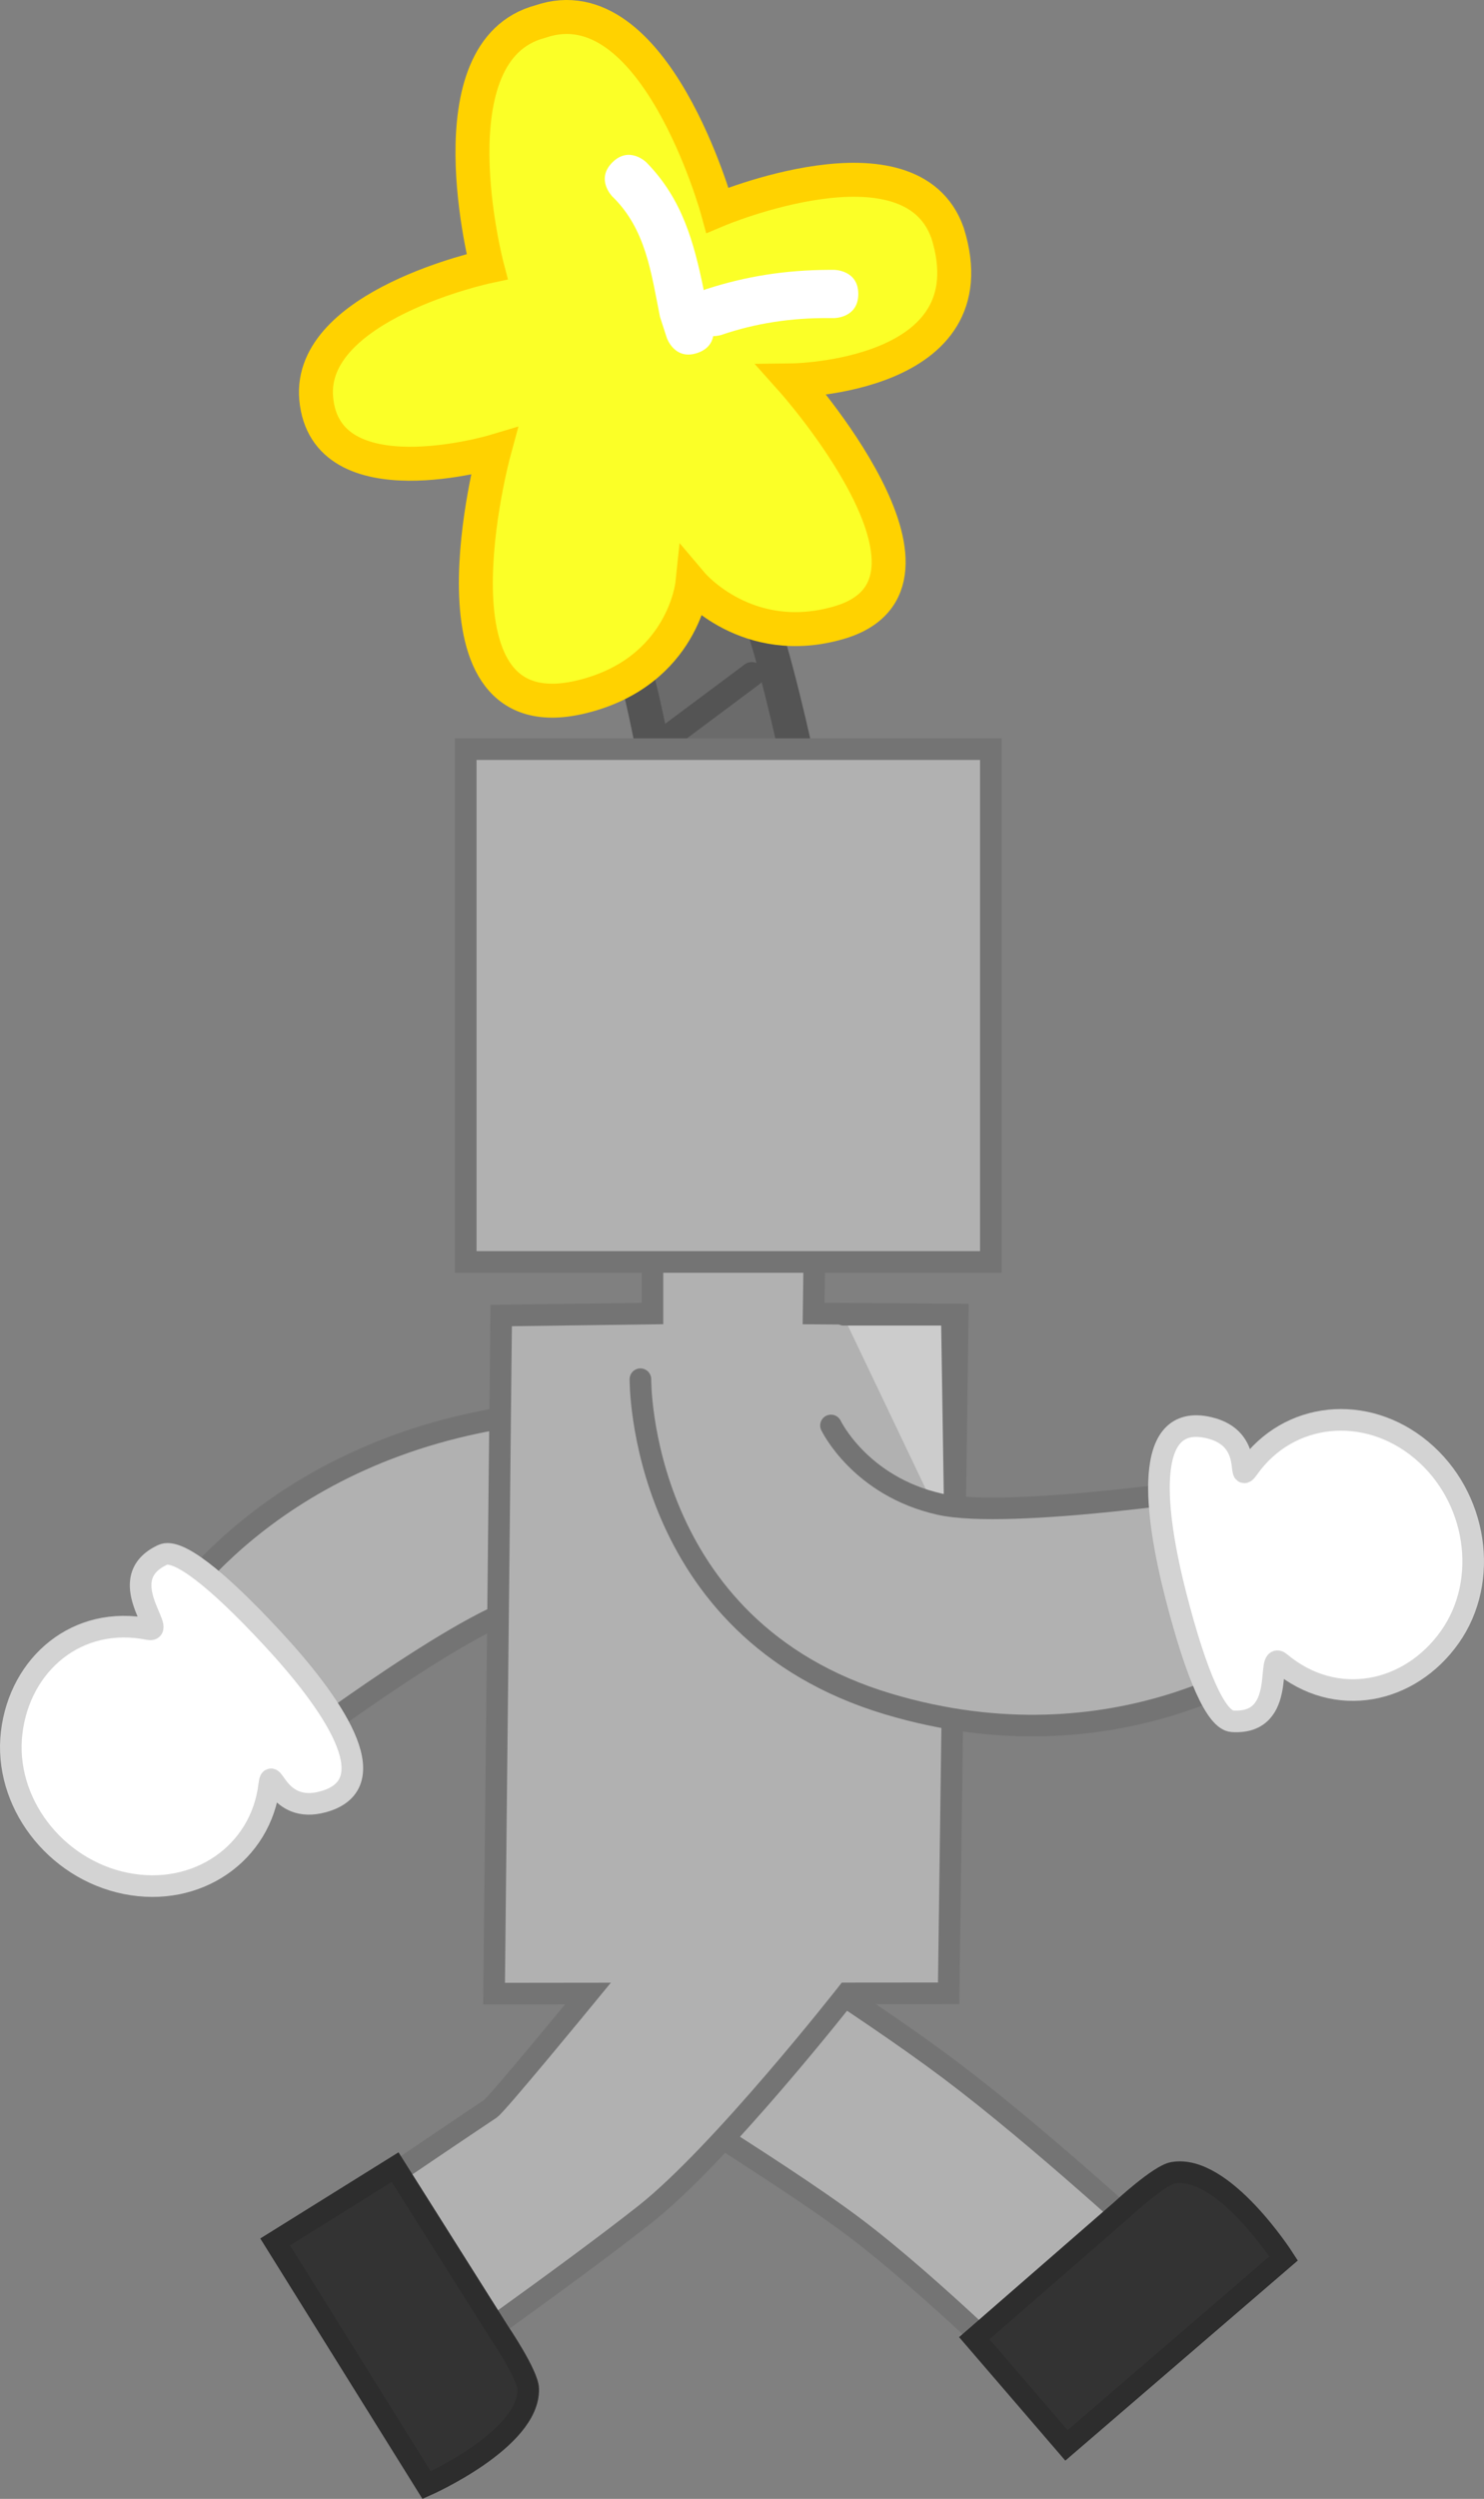 <svg xmlns="http://www.w3.org/2000/svg" xmlns:xlink="http://www.w3.org/1999/xlink" version="1.1" width="240.439" height="404.687" viewBox="0,0,240.439,404.687"><rect x="0" y="0" width="240.439" height="404.687" fill="#808080" stroke="none"/><g><g data-paper-data="{&quot;isPaintingLayer&quot;:true}" fill-rule="nonzero" stroke-linejoin="miter" stroke-miterlimit="10" stroke-dasharray="" stroke-dashoffset="0" style="mix-blend-mode: normal"><g><path d="M 106.518 263.902 C 106.518 263.902 97.562 256.519 84.814 260.122 C 73.539 263.308 44.519 285.388 44.519 285.388 L 25.062 264.652 C 25.062 264.652 39.297 238.314 77.362 230.38 C 118.728 221.758 134.923 240.331 134.923 240.331 " fill="#b1b1b1" stroke="#747474" stroke-linecap="round" stroke-width="3.5"/><path d="M 24.065 263.844 C 27.204 264.479 18.07 255.606 26.378 251.799 C 28.746 250.714 34.953 255.454 44.06 265.263 C 53.486 275.415 63.066 288.83 52.387 291.787 C 44.798 293.888 44.045 285.485 43.622 289.053 C 42.3 300.2 31.886 307.345 20.361 305.012 C 8.837 302.678 0.567 291.75 1.889 280.603 C 3.211 269.455 12.541 261.51 24.065 263.844 Z " data-paper-data="{&quot;index&quot;:null}" fill="#ffffff" stroke="#d3d3d3" stroke-linecap="butt" stroke-width="3.5"/></g><path d="M 169.015 388.069 C 169.015 388.069 151.177 370.296 138.341 360.651 C 125.505 351.006 96.448 333.541 96.448 333.541 L 114.809 309.106 C 114.809 309.106 139.197 324.154 153.837 335.154 C 168.476 346.155 187.376 363.633 187.376 363.633 Z " fill="#b1b1b1" stroke="#747474" stroke-width="3.5" stroke-linecap="butt"/><g stroke-linecap="round"><path d="M 107.766 132.539 C 107.766 132.539 104.68 112.976 101.93 105.495 C 99.594 99.143 92.303 90.484 92.303 90.484 L 111.853 80.013 C 111.853 80.013 119.663 91.097 122.366 97.748 C 125.371 105.142 129.073 122.385 129.073 122.385 " fill="#6b6b6b" stroke-width="5.5" stroke="#545454"/><g><path d="M 99.837 102.267 L 113.671 93.581 " stroke-width="4" fill="none" stroke="#545454"/><path d="M 104.949 121.819 L 121.827 109.22 " stroke-width="4" fill="none" stroke="#545454"/></g></g><path d="M 94.432 112.799 C 67.416 119.56 80.049 73.117 80.049 73.117 C 80.049 73.117 52.713 81.273 51.232 64.52 C 49.895 49.392 78.911 43.176 78.911 43.176 C 78.911 43.176 69.737 8.214 87.53 3.497 C 106.124 -2.914 116.249 34.038 116.249 34.038 C 116.249 34.038 147.591 20.795 153.533 37.755 C 160.856 61.232 128.343 61.604 128.343 61.604 C 128.343 61.604 157.732 94.48 135.929 100.838 C 121.09 105.165 112.165 94.636 112.165 94.636 C 112.165 94.636 110.677 108.733 94.432 112.799 Z " data-paper-data="{&quot;index&quot;:null,&quot;origRot&quot;:0}" fill="#fbff27" stroke="#ffd200" stroke-width="5.5" stroke-linecap="butt"/><path d="M 81.206 213.048 L 105.712 212.726 L 105.712 194.998 L 132.083 193.283 L 131.82 212.726 L 155.177 212.887 L 153.701 322.813 L 137.241 322.827 C 137.241 322.827 116.846 348.855 104.531 358.583 C 91.993 368.488 67.55 385.639 67.55 385.639 L 46.464 363.834 C 46.464 363.834 69.569 348.108 79.429 341.537 C 80.542 340.795 95.269 322.847 95.269 322.847 L 80.047 322.864 Z " fill="#b1b1b1" stroke="#747474" stroke-width="3.5" stroke-linecap="round"/><path d="M 44.581 363.075 L 64.015 350.968 L 80.899 377.736 C 80.899 377.736 85.535 384.588 85.582 386.901 C 85.747 395.102 69.122 402.471 69.122 402.471 Z " data-paper-data="{&quot;index&quot;:null}" fill="#333333" stroke="#2d2d2d" stroke-width="3.5" stroke-linecap="butt"/><path d="M 136.655 213.172 L 153.967 213.172 L 154.544 250.681 " fill="#cccccc" stroke="#747474" stroke-width="3" stroke-linecap="round"/><path d="M 75.458 204.372 L 75.458 121.322 L 160.535 121.322 L 160.535 204.372 Z " fill="#b1b1b1" stroke="#747474" stroke-width="3.5" stroke-linecap="butt"/><path d="M 139.062 47.608 C 139.062 51.512 135.158 51.512 135.158 51.512 L 134.182 51.512 C 128.274 51.473 122.441 52.327 116.872 54.24 C 116.872 54.24 116.314 54.426 115.558 54.437 C 115.357 55.466 114.706 56.589 112.968 57.168 C 109.264 58.403 108.03 54.699 108.03 54.699 L 106.929 51.302 C 105.499 44.151 104.635 37.093 99.213 31.824 C 99.213 31.824 96.452 29.064 99.213 26.303 C 101.973 23.543 104.734 26.303 104.734 26.303 C 110.571 32.265 112.426 39.228 114.025 46.992 C 114.254 46.882 114.403 46.833 114.403 46.833 C 120.92 44.714 127.324 43.742 134.182 43.704 L 135.158 43.704 C 135.158 43.704 139.062 43.704 139.062 47.608 Z " fill="#ffffff" stroke="none" stroke-width="0.5" stroke-linecap="butt"/><path d="M 172.789 396.029 L 157.855 378.673 L 181.728 357.897 C 181.728 357.897 187.791 352.268 190.07 351.869 C 198.149 350.452 207.972 365.756 207.972 365.756 Z " data-paper-data="{&quot;index&quot;:null}" fill="#333333" stroke="#2d2d2d" stroke-width="3.5" stroke-linecap="butt"/><g><path d="M 134.637 230.85 C 134.637 230.85 139.326 240.69 152.251 243.597 C 163.682 246.168 199.716 240.582 199.716 240.582 L 206.942 268.083 C 206.942 268.083 181.101 287.106 143.855 275.946 C 103.377 263.817 103.76 223.36 103.76 223.36 " fill="#b1b1b1" stroke="#747474" stroke-linecap="round" stroke-width="3.5"/><path d="M 207.434 269.269 C 204.977 267.214 208.781 279.368 199.662 278.756 C 197.063 278.582 193.864 271.458 190.531 258.495 C 187.081 245.078 185.05 228.718 195.847 231.207 C 203.52 232.976 200.179 240.722 202.251 237.787 C 208.725 228.616 221.285 227.296 230.305 234.839 C 239.326 242.381 241.39 255.93 234.916 265.101 C 228.443 274.271 216.454 276.811 207.434 269.269 Z " data-paper-data="{&quot;index&quot;:null}" fill="#ffffff" stroke="#d3d3d3" stroke-linecap="butt" stroke-width="3.5"/></g></g></g></svg>